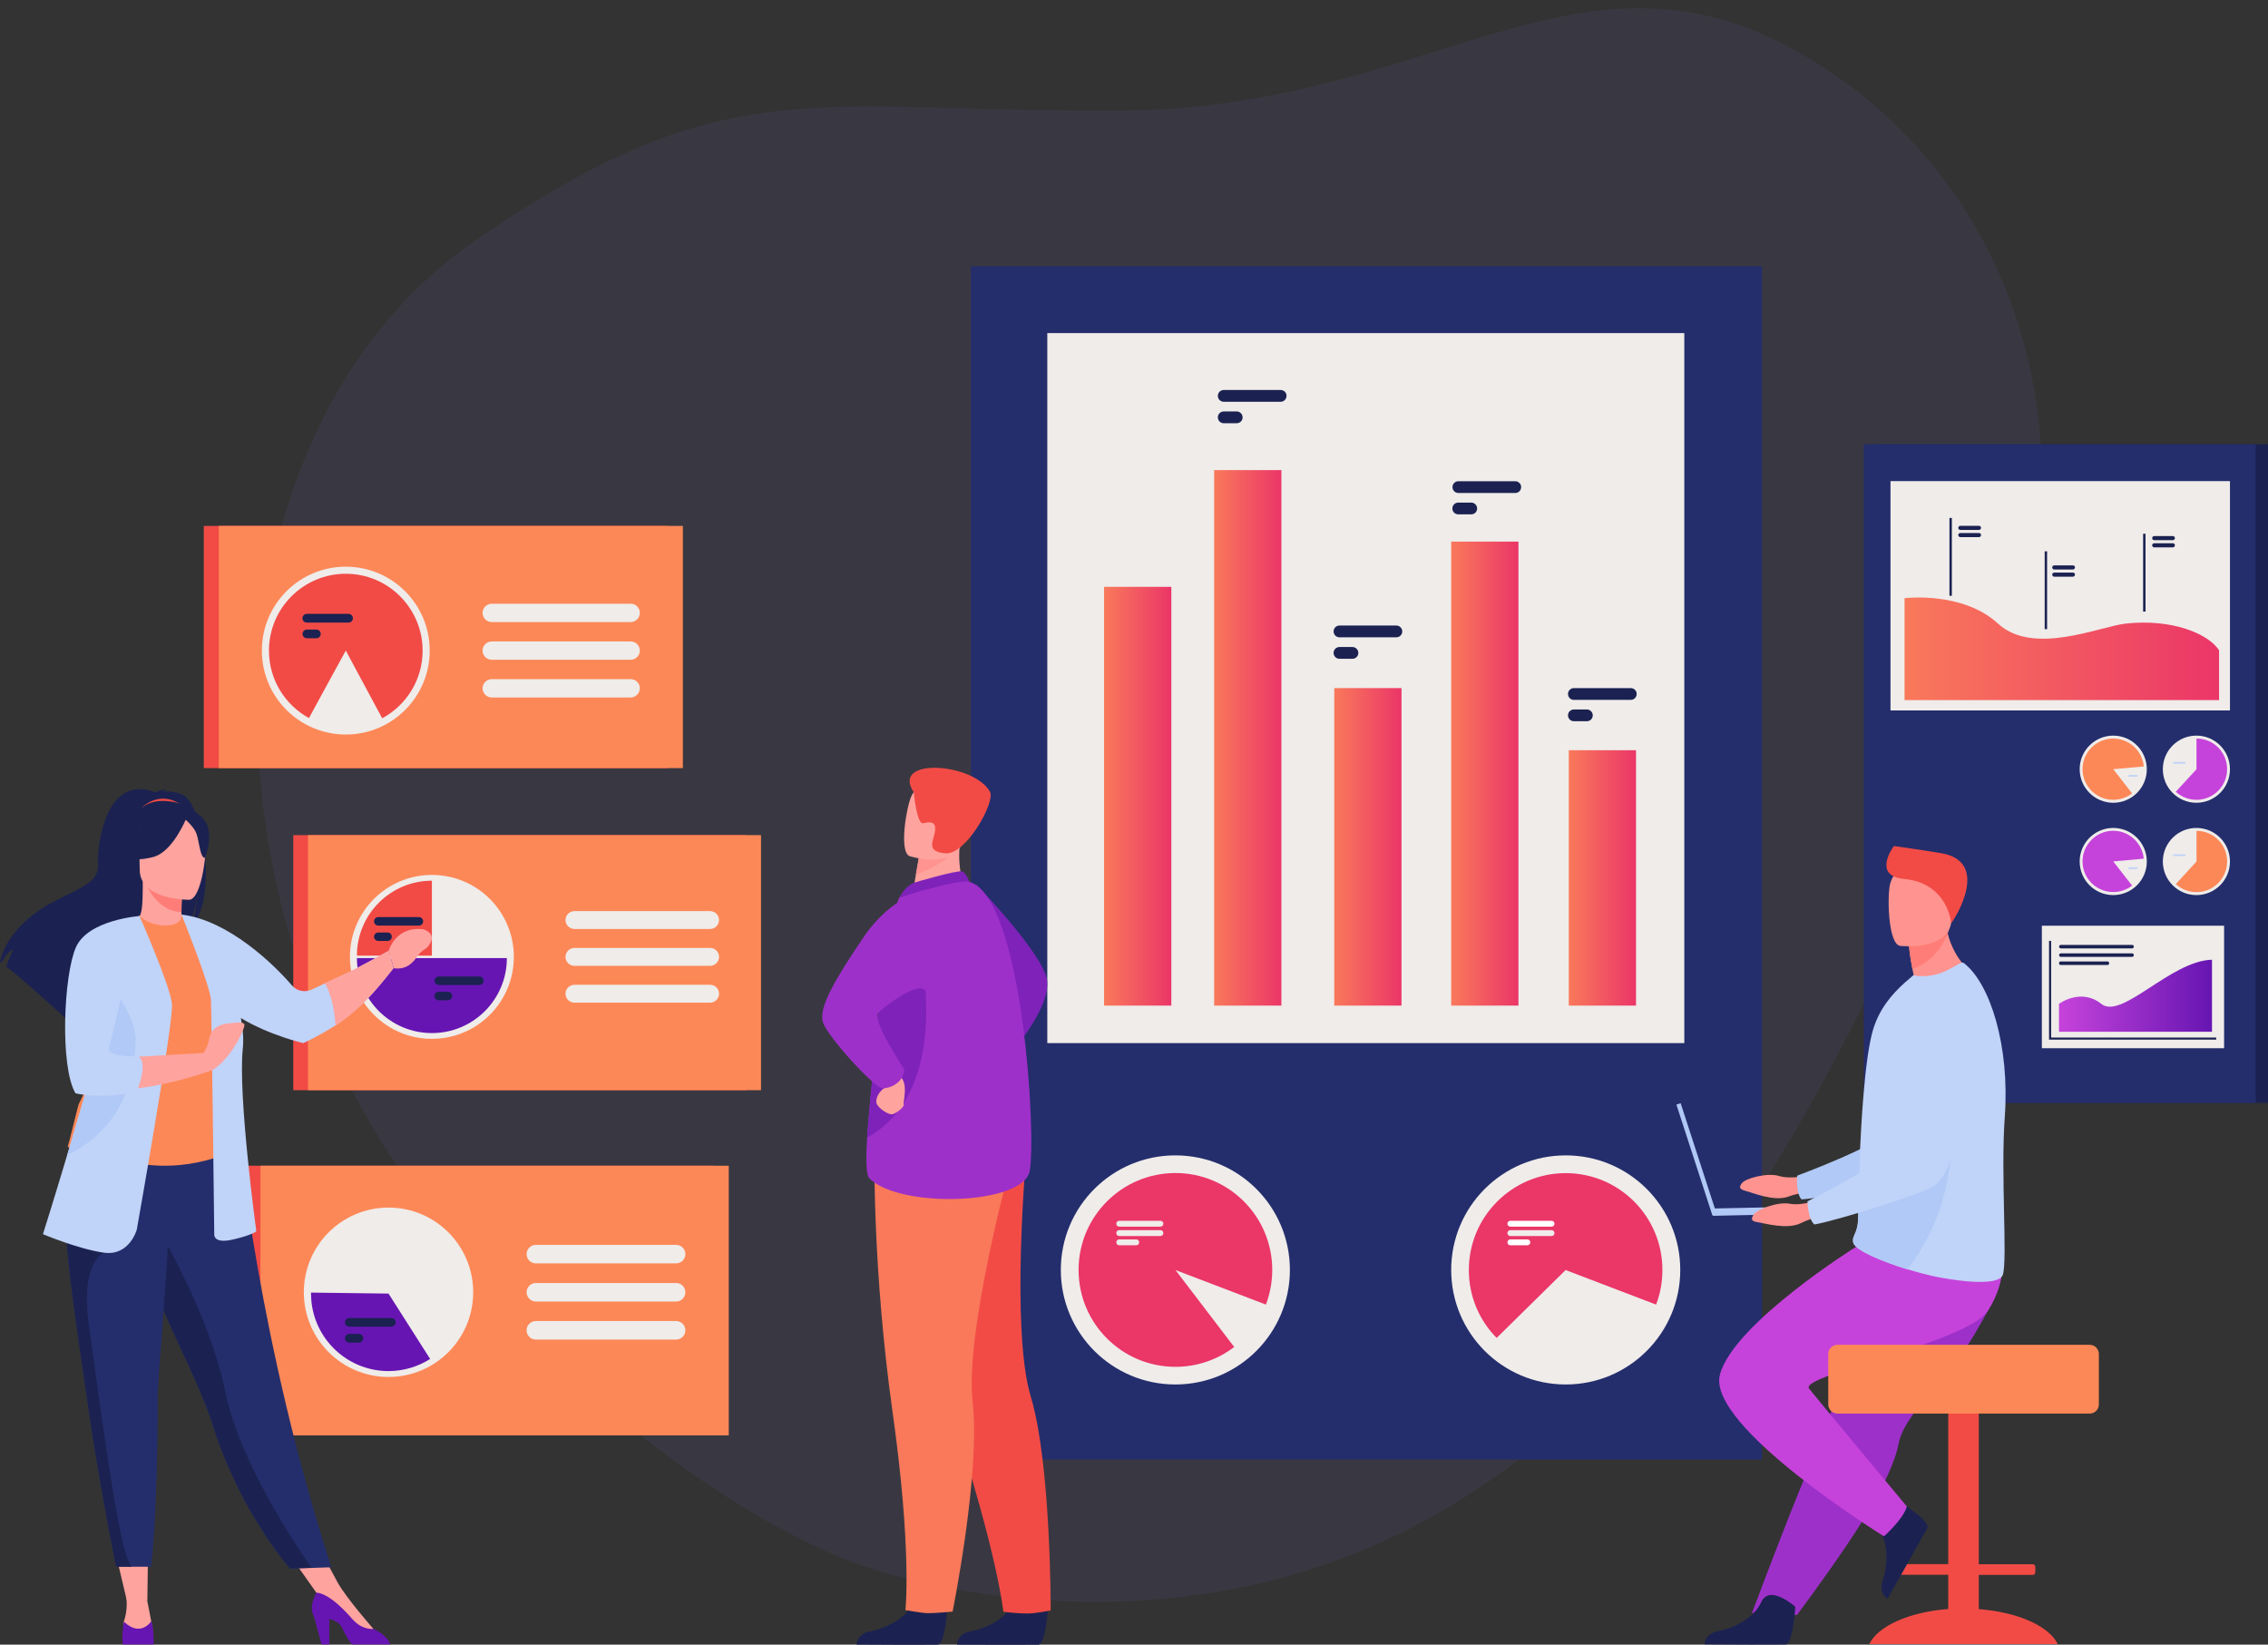 <?xml version="1.0" encoding="utf-8"?>
<!-- Generator: Adobe Illustrator 21.1.0, SVG Export Plug-In . SVG Version: 6.00 Build 0)  -->
<svg version="1.1" id="_x2014_ÎÓÈ_x5F_2" xmlns="http://www.w3.org/2000/svg" xmlns:xlink="http://www.w3.org/1999/xlink"
	 x="0px" y="0px" viewBox="0 0 2081.1 1508.9" enable-background="new 0 0 2081.1 1508.9" xml:space="preserve">
<rect x="0" y="0" width="2081.1" height="1508.9" fill="#333333" stroke="none"/>
<g>
	<path opacity="8.000000e-02" fill="#8778F3" enable-background="new    " d="M785.9,1434.5c0,0,272.9,104.7,535.7-47.4
		c262.7-152.1,390.6-462.3,500.7-710.7C1932.5,428,1860.9,171.6,1655.6,51c-205.4-120.5-339.9,48-624.6,50.4
		c-284.6,2.4-362.1-41.1-595,119.4C203,381.3,168.2,771.1,360.5,1064S785.9,1434.5,785.9,1434.5z"/>
	<g>
		<g>
			<g>
				<g>
					<g>
						<rect x="1721.5" y="407.6" fill="#1B2251" width="359.6" height="604.2"/>
						<rect x="1710.2" y="407.6" fill="#242E6C" width="359.6" height="604.2"/>
						<rect x="1734.7" y="441.4" fill="#EFECEA" width="311.5" height="210.4"/>
						<rect x="1873.6" y="849.3" fill="#EFECEA" width="167.2" height="112.4"/>
						
							<linearGradient id="SVGID_1_" gradientUnits="userSpaceOnUse" x1="1747.6" y1="912.76" x2="2036.2" y2="912.76" gradientTransform="matrix(1 0 0 -1 0 1508)">
							<stop  offset="0" style="stop-color:#F9795A"/>
							<stop  offset="1" style="stop-color:#EB3668"/>
						</linearGradient>
						<path fill="url(#SVGID_1_)" d="M1747.6,548.8c0,0,53.2-6.6,85.7,23.3c32.5,29.9,93,2.7,117.4,0c42.4-4.6,75.6,9.3,85.5,24.5
							v45.7h-288.6V548.8z"/>
						<rect x="1788.8" y="475.2" fill="#1B2251" width="2.2" height="71.4"/>
						<rect x="1876.2" y="505.8" fill="#1B2251" width="2.2" height="71.4"/>
						<rect x="1966.5" y="489.7" fill="#1B2251" width="2.2" height="71.4"/>
						<path fill="#1B2251" d="M1815.9,486.2h-17.1c-1,0-1.9-0.8-1.9-1.9l0,0c0-1,0.8-1.9,1.9-1.9h17.1c1,0,1.9,0.8,1.9,1.9l0,0
							C1817.7,485.3,1816.9,486.2,1815.9,486.2z"/>
						<path fill="#1B2251" d="M1815.9,492.8h-17.1c-1,0-1.9-0.8-1.9-1.9l0,0c0-1,0.8-1.9,1.9-1.9h17.1c1,0,1.9,0.8,1.9,1.9l0,0
							C1817.7,492,1816.9,492.8,1815.9,492.8z"/>
						<path fill="#1B2251" d="M1902,522.5h-17c-1,0-1.9-0.8-1.9-1.9l0,0c0-1,0.8-1.9,1.9-1.9h17.1c1,0,1.9,0.8,1.9,1.9l0,0
							C1903.9,521.7,1903.1,522.5,1902,522.5z"/>
						<path fill="#1B2251" d="M1902,529.1h-17c-1,0-1.9-0.8-1.9-1.9l0,0c0-1,0.8-1.9,1.9-1.9h17.1c1,0,1.9,0.8,1.9,1.9l0,0
							C1903.9,528.3,1903.1,529.1,1902,529.1z"/>
						<path fill="#1B2251" d="M1993.8,495.6h-17.1c-1,0-1.9-0.8-1.9-1.9l0,0c0-1,0.8-1.9,1.9-1.9h17.1c1,0,1.9,0.8,1.9,1.9l0,0
							C1995.6,494.8,1994.8,495.6,1993.8,495.6z"/>
						<path fill="#1B2251" d="M1993.8,502.2h-17.1c-1,0-1.9-0.8-1.9-1.9l0,0c0-1,0.8-1.9,1.9-1.9h17.1c1,0,1.9,0.8,1.9,1.9l0,0
							C1995.6,501.3,1994.8,502.2,1993.8,502.2z"/>
						<g>
							<circle fill="#EFECEA" cx="2015.4" cy="705.7" r="30.8"/>
							<path fill="#C643DB" d="M2043.6,705.7c0,15.5-12.6,28.1-28.1,28.1c-7.3,0-14-2.8-19-7.4l19-20.7v-28.1
								C2031,677.5,2043.6,690.1,2043.6,705.7z"/>
							<path fill="#C0D3F8" d="M2004.7,700.7h-10.1c-0.5,0-0.8-0.4-0.8-0.8l0,0c0-0.5,0.4-0.8,0.8-0.8h10.1c0.5,0,0.8,0.4,0.8,0.8
								l0,0C2005.6,700.3,2005.2,700.7,2004.7,700.7z"/>
						</g>
						<g>
							<circle fill="#EFECEA" cx="1939.1" cy="705.7" r="30.8"/>
							<path fill="#FD8857" d="M1939.1,705.7l17.3,22.2c-4.8,3.7-10.8,5.9-17.3,5.9c-15.5,0-28.2-12.6-28.2-28.1
								s12.6-28.1,28.2-28.1c14.7,0,26.7,11.2,28,25.6L1939.1,705.7z"/>
							<path fill="#C0D3F8" d="M1960.7,712.6h-7c-0.5,0-0.8-0.4-0.8-0.8l0,0c0-0.5,0.4-0.8,0.8-0.8h7c0.5,0,0.8,0.4,0.8,0.8l0,0
								C1961.6,712.2,1961.2,712.6,1960.7,712.6z"/>
						</g>
						<g>
							<circle fill="#EFECEA" cx="2015.4" cy="790.4" r="30.8"/>
							<path fill="#FD8857" d="M2043.6,790.4c0,15.5-12.6,28.1-28.1,28.1c-7.3,0-14-2.8-19-7.4l19-20.7v-28.1
								C2031,762.2,2043.6,774.8,2043.6,790.4z"/>
							<path fill="#C0D3F8" d="M2004.7,785.4h-10.1c-0.5,0-0.8-0.4-0.8-0.8l0,0c0-0.5,0.4-0.8,0.8-0.8h10.1c0.5,0,0.8,0.4,0.8,0.8
								l0,0C2005.6,785,2005.2,785.4,2004.7,785.4z"/>
						</g>
						<g>
							<circle fill="#EFECEA" cx="1939.1" cy="790.4" r="30.8"/>
							<path fill="#C643DB" d="M1967.1,787.8c-1.3-14.3-13.4-25.6-28-25.6c-15.5,0-28.2,12.6-28.2,28.1s12.6,28.1,28.2,28.1
								c6.5,0,12.5-2.2,17.3-5.9l-17.3-22.2L1967.1,787.8z"/>
							<path fill="#C0D3F8" d="M1960.7,797.3h-7c-0.5,0-0.8-0.4-0.8-0.8l0,0c0-0.5,0.4-0.8,0.8-0.8h7c0.5,0,0.8,0.4,0.8,0.8l0,0
								C1961.6,796.9,1961.2,797.3,1960.7,797.3z"/>
						</g>
						<g>
							<polygon fill="#1B2251" points="2033.6,953.8 1880.2,953.8 1880.2,863.2 1882.1,863.2 1882.1,951.9 2033.6,951.9 							"/>
						</g>
						<g>
							
								<linearGradient id="SVGID_2_" gradientUnits="userSpaceOnUse" x1="1889.3" y1="594.45" x2="2029.7" y2="594.45" gradientTransform="matrix(1 0 0 -1 0 1508)">
								<stop  offset="0" style="stop-color:#C643DB"/>
								<stop  offset="1" style="stop-color:#6615B2"/>
							</linearGradient>
							<path fill="url(#SVGID_2_)" d="M1928.1,921c-18.8-15-38.8,0-38.8,0v25.6h140.4v-66.1C1991.6,881.5,1946.9,936,1928.1,921z"/>
							<path fill="#1B2251" d="M1891,870.1h65.4c0.9,0,1.6-0.7,1.6-1.6c0-0.9-0.7-1.6-1.6-1.6H1891c-0.9,0-1.6,0.7-1.6,1.6
								C1889.4,869.3,1890.1,870.1,1891,870.1z"/>
							<path fill="#1B2251" d="M1891,877.9h65.4c0.9,0,1.6-0.7,1.6-1.6c0-0.9-0.7-1.6-1.6-1.6H1891c-0.9,0-1.6,0.7-1.6,1.6
								S1890.1,877.9,1891,877.9z"/>
							<path fill="#1B2251" d="M1890.7,885.3h43.3c0.7,0,1.3-0.6,1.3-1.3v-0.6c0-0.7-0.6-1.3-1.3-1.3h-43.3c-0.7,0-1.3,0.6-1.3,1.3
								v0.6C1889.4,884.8,1890,885.3,1890.7,885.3z"/>
						</g>
					</g>
					<g>
						<rect x="890.9" y="244.3" fill="#242E6C" width="725.9" height="1094.8"/>
						<rect x="961" y="305.6" fill="#EFECEA" width="584.5" height="651.4"/>
						<circle fill="#EFECEA" cx="1078.5" cy="1165.1" r="105.1"/>
						<path fill="#EB3668" d="M1167.4,1165.1c0-49.1-39.8-88.9-88.8-88.9c-49.1,0-88.9,39.8-88.9,88.9s39.8,88.9,88.9,88.9
							c20.3,0,38.9-6.8,53.9-18.2l-53.9-70.6l83,31.7C1165.3,1187,1167.4,1176.3,1167.4,1165.1z"/>
						<circle fill="#EFECEA" cx="1436.7" cy="1165.1" r="105.1"/>
						<path fill="#EB3668" d="M1436.7,1076.3c-49.1,0-88.9,39.8-88.9,88.9c0,24.3,9.7,46.3,25.5,62.3l63.3-62.3l83,31.7
							c3.8-9.8,5.8-20.5,5.8-31.7C1525.5,1116.1,1485.7,1076.3,1436.7,1076.3z"/>
						<g>
							<path fill="#FFFFFF" d="M1423.7,1120h-37.8c-1.5,0-2.7,1.2-2.7,2.7l0,0c0,1.5,1.2,2.7,2.7,2.7h37.8c1.5,0,2.7-1.2,2.7-2.7
								l0,0C1426.4,1121.2,1425.2,1120,1423.7,1120z"/>
							<path fill="#EFECEA" d="M1423.7,1128.6h-37.8c-1.5,0-2.7,1.2-2.7,2.7s1.2,2.7,2.7,2.7h37.8c1.5,0,2.7-1.2,2.7-2.7
								C1426.4,1129.8,1425.2,1128.6,1423.7,1128.6z"/>
							<path fill="#FFFFFF" d="M1401.5,1137.1h-15.6c-1.5,0-2.7,1.2-2.7,2.7s1.2,2.7,2.7,2.7h15.6c1.5,0,2.7-1.2,2.7-2.7
								S1403,1137.1,1401.5,1137.1z"/>
						</g>
						<g>
							<path fill="#EFECEA" d="M1064.8,1120H1027c-1.5,0-2.7,1.2-2.7,2.7l0,0c0,1.5,1.2,2.7,2.7,2.7h37.8c1.5,0,2.7-1.2,2.7-2.7l0,0
								C1067.5,1121.2,1066.3,1120,1064.8,1120z"/>
							<path fill="#EFECEA" d="M1064.8,1128.6H1027c-1.5,0-2.7,1.2-2.7,2.7s1.2,2.7,2.7,2.7h37.8c1.5,0,2.7-1.2,2.7-2.7
								C1067.5,1129.8,1066.3,1128.6,1064.8,1128.6z"/>
							<path fill="#EFECEA" d="M1042.6,1137.1H1027c-1.5,0-2.7,1.2-2.7,2.7s1.2,2.7,2.7,2.7h15.6c1.5,0,2.7-1.2,2.7-2.7
								S1044.1,1137.1,1042.6,1137.1z"/>
						</g>
						<g>
							
								<linearGradient id="SVGID_3_" gradientUnits="userSpaceOnUse" x1="1013.1" y1="777.5" x2="1074.8" y2="777.5" gradientTransform="matrix(1 0 0 -1 0 1508)">
								<stop  offset="0" style="stop-color:#F9795A"/>
								<stop  offset="1" style="stop-color:#EB3668"/>
							</linearGradient>
							<rect x="1013.1" y="538.4" fill="url(#SVGID_3_)" width="61.7" height="384.2"/>
							
								<linearGradient id="SVGID_4_" gradientUnits="userSpaceOnUse" x1="1114.1" y1="831.05" x2="1175.8" y2="831.05" gradientTransform="matrix(1 0 0 -1 0 1508)">
								<stop  offset="0" style="stop-color:#F9795A"/>
								<stop  offset="1" style="stop-color:#EB3668"/>
							</linearGradient>
							<rect x="1114.1" y="431.3" fill="url(#SVGID_4_)" width="61.7" height="491.3"/>
							
								<linearGradient id="SVGID_5_" gradientUnits="userSpaceOnUse" x1="1224.3" y1="731.05" x2="1286" y2="731.05" gradientTransform="matrix(1 0 0 -1 0 1508)">
								<stop  offset="0" style="stop-color:#F9795A"/>
								<stop  offset="1" style="stop-color:#EB3668"/>
							</linearGradient>
							<rect x="1224.3" y="631.3" fill="url(#SVGID_5_)" width="61.7" height="291.3"/>
							
								<linearGradient id="SVGID_6_" gradientUnits="userSpaceOnUse" x1="1331.6" y1="798.25" x2="1393.3" y2="798.25" gradientTransform="matrix(1 0 0 -1 0 1508)">
								<stop  offset="0" style="stop-color:#F9795A"/>
								<stop  offset="1" style="stop-color:#EB3668"/>
							</linearGradient>
							<rect x="1331.6" y="496.9" fill="url(#SVGID_6_)" width="61.7" height="425.7"/>
							
								<linearGradient id="SVGID_7_" gradientUnits="userSpaceOnUse" x1="1439.5" y1="702.55" x2="1501.2" y2="702.55" gradientTransform="matrix(1 0 0 -1 0 1508)">
								<stop  offset="0" style="stop-color:#F9795A"/>
								<stop  offset="1" style="stop-color:#EB3668"/>
							</linearGradient>
							<rect x="1439.5" y="688.3" fill="url(#SVGID_7_)" width="61.7" height="234.3"/>
						</g>
						<g>
							<path fill="#1B2251" d="M1390.4,441.5h-52.2c-3,0-5.4,2.4-5.4,5.4s2.4,5.4,5.4,5.4h52.2c3,0,5.4-2.4,5.4-5.4
								S1393.3,441.5,1390.4,441.5z"/>
							<path fill="#1B2251" d="M1350,461.1h-11.9c-3,0-5.4,2.4-5.4,5.4s2.4,5.4,5.4,5.4h11.9c3,0,5.4-2.4,5.4-5.4
								C1355.4,463.6,1353,461.1,1350,461.1z"/>
							<path fill="#1B2251" d="M1175.1,357.8h-52.2c-3,0-5.4,2.4-5.4,5.4s2.4,5.4,5.4,5.4h52.2c3,0,5.4-2.4,5.4-5.4
								C1180.6,360.2,1178.1,357.8,1175.1,357.8z"/>
							<path fill="#1B2251" d="M1134.8,377.5h-11.9c-3,0-5.4,2.4-5.4,5.4l0,0c0,3,2.4,5.4,5.4,5.4h11.9c3,0,5.4-2.4,5.4-5.4l0,0
								C1140.2,379.9,1137.8,377.5,1134.8,377.5z"/>
							<path fill="#1B2251" d="M1281.3,573.9h-52.2c-3,0-5.4,2.4-5.4,5.4s2.4,5.4,5.4,5.4h52.2c3,0,5.4-2.4,5.4-5.4
								C1286.7,576.4,1284.3,573.9,1281.3,573.9z"/>
							<path fill="#1B2251" d="M1241,593.6h-11.9c-3,0-5.4,2.4-5.4,5.4l0,0c0,3,2.4,5.4,5.4,5.4h11.9c3,0,5.4-2.4,5.4-5.4l0,0
								C1246.4,596,1243.9,593.6,1241,593.6z"/>
							<path fill="#1B2251" d="M1496.4,631.3h-52.2c-3,0-5.4,2.4-5.4,5.4s2.4,5.4,5.4,5.4h52.2c3,0,5.4-2.4,5.4-5.4
								S1499.4,631.3,1496.4,631.3z"/>
							<path fill="#1B2251" d="M1456.1,650.9h-11.9c-3,0-5.4,2.4-5.4,5.4s2.4,5.4,5.4,5.4h11.9c3,0,5.4-2.4,5.4-5.4
								C1461.5,653.4,1459.1,650.9,1456.1,650.9z"/>
						</g>
					</g>
					<g>
						<rect x="269.1" y="766.2" fill="#F24B46" width="415.7" height="234"/>
						<rect x="282.6" y="766.2" fill="#FD8857" width="415.7" height="234"/>
						<circle fill="#EFECEA" cx="396.3" cy="877.9" r="75.2"/>
						<g>
							<path fill="#EFECEA" d="M651.6,835.9H527.1c-4.5,0-8.2,3.7-8.2,8.2l0,0c0,4.5,3.7,8.2,8.2,8.2h124.5c4.5,0,8.2-3.7,8.2-8.2
								l0,0C659.8,839.6,656.1,835.9,651.6,835.9z"/>
							<path fill="#EFECEA" d="M651.6,869.7H527.1c-4.5,0-8.2,3.7-8.2,8.2l0,0c0,4.5,3.7,8.2,8.2,8.2h124.5c4.5,0,8.2-3.7,8.2-8.2
								l0,0C659.8,873.4,656.1,869.7,651.6,869.7z"/>
							<path fill="#EFECEA" d="M651.6,903.5H527.1c-4.5,0-8.2,3.7-8.2,8.2s3.7,8.2,8.2,8.2h124.5c4.5,0,8.2-3.7,8.2-8.2
								S656.1,903.5,651.6,903.5z"/>
						</g>
						<path fill="#F24B46" d="M327.5,876.8h68.8V808C358.3,808,327.5,838.8,327.5,876.8z"/>
						<path fill="#6615B2" d="M465.1,879h-68.8l0,0h-68.8c0,38,30.8,68.8,68.8,68.8l0,0l0,0l0,0l0,0
							C434.3,947.8,465.1,917,465.1,879z"/>
						<g>
							<path fill="#1B2251" d="M384.4,841.4h-37.3c-2.1,0-3.9,1.7-3.9,3.9c0,2.1,1.7,3.9,3.9,3.9h37.3c2.1,0,3.9-1.7,3.9-3.9
								C388.3,843.2,386.6,841.4,384.4,841.4z"/>
							<path fill="#1B2251" d="M355.6,855.5h-8.5c-2.1,0-3.9,1.7-3.9,3.9c0,2.1,1.7,3.9,3.9,3.9h8.5c2.1,0,3.9-1.7,3.9-3.9
								S357.7,855.5,355.6,855.5z"/>
						</g>
						<g>
							<path fill="#1B2251" d="M439.9,895.9h-37.3c-2.1,0-3.9,1.7-3.9,3.9c0,2.1,1.7,3.9,3.9,3.9h37.3c2.1,0,3.9-1.7,3.9-3.9
								C443.7,897.6,442,895.9,439.9,895.9z"/>
							<path fill="#1B2251" d="M411,909.9h-8.5c-2.1,0-3.9,1.7-3.9,3.9l0,0c0,2.1,1.7,3.9,3.9,3.9h8.5c2.1,0,3.9-1.7,3.9-3.9l0,0
								C414.9,911.7,413.2,909.9,411,909.9z"/>
						</g>
					</g>
					<g>
						<path fill="#F24B46" d="M225,1069.5v247.4h429.7v-247.4H225z"/>
						<path fill="#FD8857" d="M239,1069.5v247.4h429.7v-247.4H239z"/>
						<circle fill="#EFECEA" cx="356.5" cy="1185.6" r="77.7"/>
						<g>
							<path fill="#EFECEA" d="M491.7,1159.1h128.7c4.7,0,8.5-3.8,8.5-8.5s-3.8-8.5-8.5-8.5H491.7c-4.7,0-8.5,3.8-8.5,8.5
								C483.2,1155.3,487,1159.1,491.7,1159.1z"/>
							<path fill="#EFECEA" d="M620.4,1177.1H491.7c-4.7,0-8.5,3.8-8.5,8.5s3.8,8.5,8.5,8.5h128.7c4.7,0,8.5-3.8,8.5-8.5
								S625.1,1177.1,620.4,1177.1z"/>
							<path fill="#EFECEA" d="M620.4,1212H491.7c-4.7,0-8.5,3.8-8.5,8.5l0,0c0,4.7,3.8,8.5,8.5,8.5h128.7c4.7,0,8.5-3.8,8.5-8.5
								l0,0C628.9,1215.8,625.1,1212,620.4,1212z"/>
						</g>
						<path fill="#6615B2" d="M356.5,1186.8l-71.1-0.9c0,0.3,0,0.6,0,0.9c0,39.3,31.9,71.1,71.1,71.1c14,0,27.1-4.1,38.2-11.1
							L356.5,1186.8z"/>
						<g>
							<path fill="#1B2251" d="M359.1,1209.2h-38.6c-2.2,0-4,1.8-4,4l0,0c0,2.2,1.8,4,4,4h38.6c2.2,0,4-1.8,4-4l0,0
								C363.1,1211,361.3,1209.2,359.1,1209.2z"/>
							<path fill="#1B2251" d="M329.3,1223.8h-8.8c-2.2,0-4,1.8-4,4s1.8,4,4,4h8.8c2.2,0,4-1.8,4-4
								C333.3,1225.6,331.5,1223.8,329.3,1223.8z"/>
						</g>
					</g>
					<g>
						<rect x="187" y="482.5" fill="#F24B46" width="425.8" height="222.2"/>
						<rect x="200.8" y="482.5" fill="#FD8857" width="425.8" height="222.2"/>
						<circle fill="#EFECEA" cx="317.3" cy="596.9" r="77"/>
						<path fill="#F24B46" d="M317.3,526.4c-38.9,0-70.5,31.6-70.5,70.5c0,26.7,14.8,49.9,36.7,61.9c11.3-20.9,33.8-61.9,33.8-61.9
							l33.4,62.1c22.1-11.9,37.1-35.2,37.1-62.1C387.7,557.9,356.2,526.4,317.3,526.4z"/>
						<g>
							<path fill="#EFECEA" d="M578.7,553.9H451.2c-4.6,0-8.4,3.8-8.4,8.4l0,0c0,4.6,3.8,8.4,8.4,8.4h127.5c4.6,0,8.4-3.8,8.4-8.4
								l0,0C587.1,557.6,583.4,553.9,578.7,553.9z"/>
							<path fill="#EFECEA" d="M578.7,588.5H451.2c-4.6,0-8.4,3.8-8.4,8.4c0,4.6,3.8,8.4,8.4,8.4h127.5c4.6,0,8.4-3.8,8.4-8.4
								C587.1,592.2,583.4,588.5,578.7,588.5z"/>
							<path fill="#EFECEA" d="M578.7,623.1H451.2c-4.6,0-8.4,3.8-8.4,8.4c0,4.6,3.8,8.4,8.4,8.4h127.5c4.6,0,8.4-3.8,8.4-8.4
								C587.1,626.8,583.4,623.1,578.7,623.1z"/>
						</g>
						<g>
							<path fill="#1B2251" d="M319.8,563.2h-38.3c-2.2,0-4,1.8-4,4s1.8,4,4,4h38.3c2.2,0,4-1.8,4-4S322,563.2,319.8,563.2z"/>
							<path fill="#1B2251" d="M290.3,577.6h-8.7c-2.2,0-4,1.8-4,4l0,0c0,2.2,1.8,4,4,4h8.7c2.2,0,4-1.8,4-4l0,0
								C294.3,579.4,292.5,577.6,290.3,577.6z"/>
						</g>
					</g>
				</g>
				<g>
					<path fill="#7F22BA" d="M895.9,811.6c0,0,61.9,63.9,64.9,88s-29.4,61.8-29.4,61.8L895.9,811.6z"/>
					<path fill="#1B2251" d="M869.4,1474.4c0,0-2.1,34-8.7,34.5c-0.9,0.1-33.3,0.1-33.3,0.1l-41.4-0.2c0,0,0.3-10,12.4-12.1
						c12.1-2.1,32.4-10.6,39.7-26.6C845.8,1453.1,869.4,1474.4,869.4,1474.4z"/>
					<path fill="#1B2251" d="M961.7,1474.4c0,0-2.1,34-8.7,34.5c-0.9,0.1-33.3,0.1-33.3,0.1l-41.6-0.1c0,0,0.4-10.1,12.5-12.2
						s32.4-10.6,39.7-26.6C938,1453.1,961.7,1474.4,961.7,1474.4z"/>
					<path fill="#F24B46" d="M823.5,1110.1c0,0,10.8,69.3,51.3,192.3c40.4,123,45.9,176.3,45.9,176.3s10.9,1.6,22.5,1.6
						c7.3,0,20.9-2.8,20.9-2.8s0.4-134.4-18.3-196.3c-18.6-61.9-4-223-4-223L823.5,1110.1z"/>
					<path fill="#F9795A" d="M802.4,1062c0,0-1.5,104.4,16.5,232.6c18.1,128.2,11.9,182.6,11.9,182.6s14.9,2.7,20.1,2.8
						c5.6,0.2,23.2-1.4,23.2-1.4s25.9-128.3,18.4-192.4c-7.4-64.2,35.4-220.2,35.4-220.2L802.4,1062z"/>
					<path fill="#FFA39F" d="M886.2,817.6l-20.4,15.1l-29.5-6.2c0.4-2.7,2.4-13.8,4.1-23.9c0.1-0.6,0.2-1.2,0.3-1.8
						c1.5-8.6,2.8-16,2.8-16l27.6-13.7l10.3-5.1c0,0.2-0.8,9.5-0.9,10.9C878.5,801.1,886.2,817.6,886.2,817.6z"/>
					<path fill="#7F22BA" d="M838.3,810c0.6-0.3,40.1-11.9,44.4-10.5c4.3,1.4,6.8,9.7,6.8,9.7L825,823.8
						C825,823.8,830.1,813.5,838.3,810z"/>
					<path fill="#9E30CA" d="M944.7,1074.9c-6.7,30.5-118.1,34.1-146.8,6.4c-3.3-3.2-3.4-17.9-2.2-37.7
						c2.4-38.7,10.1-96.9,10.4-126.7c0.1-14.4,2.1-29.1,4.8-42.4c5.6-28.4,14.1-50.8,14.1-50.8s54.4-17.6,64.6-14.6
						C938.6,823.6,951.3,1044.4,944.7,1074.9z"/>
					<path fill="#7F22BA" d="M795.7,1043.7c2.4-38.7,10.1-96.9,10.4-126.7c0.1-14.4,2.1-29.1,4.8-42.4l32.7-5.8
						C843.6,868.8,875.6,999.5,795.7,1043.7z"/>
					<path fill="#FFA39F" d="M813.4,989.7c0,0,2.2,5.3-2.5,8.9c-4.7,3.6-7.7,9.4-6.6,13.6c1.1,4.2,11.3,11.2,14.9,10
						c3.6-1.1,10.8-6.7,10-8.9s4.9-19.6-3.8-26.3C816.7,980.3,813.4,989.7,813.4,989.7z"/>
					<path fill="#9E30CA" d="M850,816c0,0-31.9,6-57.3,43.4c-25.4,37.5-42.2,65.3-37.5,78.8s47.4,60.3,54.7,60.3
						c7.4,0,19.2-5.4,19.9-17.4c0,0-30.1-45.1-24.1-51.8c2.5-2.9,39-32.5,44.2-19.1C858.6,932.4,850,816,850,816z"/>
					<path fill="#FF938F" d="M878.4,777.3c-6,11.6-28.6,21.6-38,25.3c0.1-0.6,0.2-1.2,0.3-1.8c1.5-8.6,2.8-16,2.8-16l27.6-13.7
						C877.2,771,880.9,772.6,878.4,777.3z"/>
					<path fill="#FFA39F" d="M834.7,785.5c0,0,40.8,12.7,48.3-12.8s17.9-41.1-7.9-50.3c-25.7-9.2-33.7-1-38.3,6.9
						C832.3,737.3,824.3,781.5,834.7,785.5z"/>
					<path fill="#F24B46" d="M838.5,726.9c0,0,2.6,29.7,8.7,28.4c6.1-1.3,11.7-2.2,10.8,6.7c-0.9,9-9.4,19.3,9.5,20.9
						c18.9,1.6,46.1-47.2,40.9-56.5C893.5,699.7,816.8,694.4,838.5,726.9z"/>
				</g>
				<g>
					<polygon fill="#FFA39F" points="104.2,1417 116.6,1469.3 135.2,1469.2 135.9,1417 					"/>
					<polygon fill="#FFA39F" points="260.6,1419.2 296,1469.3 309.7,1451.6 288.5,1412.3 					"/>
					<path fill="#1B2251" d="M168.8,729.8c-6.4-3.6-14.1-4-19.5-3.7c1.4-1.4,4.1-2,4.1-2c-3.3-0.5-10.8,2.8-10.8,2.8
						c-46.4-17.9-53.7,50.5-52.7,66.3c1,15.9-15.6,21.1-39.8,33.6C4,850.7,0,882.7,0,882.7c0.4,0.2,0.7,0.5,1.1,0.7
						c2.3-3.9,7-11.1,11-12.2c-0.2,0.4-4.7,10-6.4,15.6c13.6,10.3,39,33.3,56.7,49.5c-0.1-3.2,0-7.7,1.2-10.1l2.2,13.2
						c9.5,8.7,16,14.9,16,14.9c-1.2-12.8,58-80.5,88.9-100.8c7.5-11.1,10.2-30.6,10.4-32.2c-1.3,15.5-4,24.2-6.3,29.1
						C201,826.2,185.8,739.5,168.8,729.8z"/>
					<path fill="#FFA39F" d="M169,854.4c0.2,0.1-14.9,7.9-26.2,4.8c-10.7-2.9-17.6-16.7-17.5-16.8c4.5-0.9,5.8-7.1,5.7-33.8l2,0.4
						l34.3,6.8c0,0-0.8,10.8-0.8,21C166.5,845.4,167,853.5,169,854.4z"/>
					<path fill="#F24B46" d="M130.2,741c0,0,16.9-18,38.2-0.9C168.4,740.1,156,737.9,130.2,741z"/>
					<path fill="#FF7D78" d="M167.3,815.8c0,0-0.8,10.8-0.8,21c-19.2-0.5-29.4-18.1-33.5-27.8L167.3,815.8z"/>
					<path fill="#1B2251" d="M129.5,805.3c0,0-10.1-15.9-12.5-29.5c-1.7-9.7,3.2-45.7,39.4-40.5c0,0,10.5,1,20.4,7.7
						c7.9,5.3,19.2,16.8,6.5,48.2l-3.3,10.6L129.5,805.3z"/>
					<path fill="#242E6C" d="M304.1,1437.9l-18.2,0.6l-19.7,0.6c0,0-45.5-50.6-71-131.8c-0.6-1.9-1.2-3.8-1.9-5.7
						c-14-40.7-42.9-91.8-58.2-138.1c-2.4-7.4-4.6-14.3-6.6-20.9c-0.6-2.1-1.2-4.2-1.8-6.2c-11.2-39.1-14.5-64.7-17.5-92.1
						l110.2,0.9C219.5,1045.1,237.2,1232.2,304.1,1437.9z"/>
					<path fill="#FD8857" d="M204,981.8c-0.3,52.4,7.7,74.9,7.7,74.9s-47.2,24-103.2,6.3c-0.7-0.2-46.4-10.7-46.4-10.7
						c0.9-2.1,9.3-37.4,10.2-39.4c11.8-25.4,20.8-36.6,22.2-44.4c2.6-14.6,2.7-29.7,1.4-43.9c-3.4-37.7-13.6-69-13.6-69
						c15.3-3.5,30-9.4,45.9-15.4c3.7,4.6,14.4,9.2,24.1,8.9c11.2-0.2,14.7-5,14.2-10.3c11.9,6.6,21.4,12.9,21.4,12.9
						c10.1,17.6,30.6,34.6,32.1,61.6C220.4,920.1,204.1,980.3,204,981.8z"/>
					<path fill="#7831BB" d="M109.3,987.6c-4.8,6.8-14,48.2-37,53.4c11.8-29.5,20.8-42.5,22.2-51.5c2.6-16.9,2.7-34.5,1.4-51
						c7.7-13.5,13.4-22.7,13.4-22.7c0.6-2.2,12.2-38.1,15.9-6C129,941.9,114.7,980,109.3,987.6z"/>
					<path fill="#FFA39F" d="M173.7,825.5c0,0-45.4,0.7-45.5-27.6c0-28.3-5.9-47.3,23.1-48.9c29-1.7,34.7,9.1,37,18.6
						C190.6,777,185.6,824.6,173.7,825.5z"/>
					<path fill="#1B2251" d="M187,751.8c-7-8.5-12.3-6.7-15.3-4.1c-9.8-14.7-40.9,6.5-40.9,6.5c-3,20.3-17.7,31.9-17.7,31.9
						s8.3,5.1,27.4,0.2c15-3.9,25.9-25.3,29.9-34.2c2.7,2.4,8.4,8,10.1,13.4c2.3,7.2,3.3,22,7.6,21.5
						C188.1,787.1,197.5,764.6,187,751.8z"/>
					<path fill="#FFA39F" d="M116,1466.4c0,0,1.5,10.4-2.4,21.4c0,0-3,13.9,10.6,14.1c13.7,0.3,17-1,15.5-9.5s-4.5-23.2-4.5-23.2
						L116,1466.4z"/>
					<path fill="#6615B2" d="M141,1508.7L141,1508.7h-28.3l0,0c-1.5-7.3,1-20.9,1-20.9c15.5,14.8,25.1-0.4,25.1-0.4
						C141.3,1493.8,141,1508.7,141,1508.7z"/>
					<path fill="#FFA39F" d="M342.6,1494.4c0,0-25.2-28.6-32.9-42.8l-18.7,9.6l41.9,39.3l9.8-1.3L342.6,1494.4z"/>
					<path fill="#6615B2" d="M358.1,1508.7h-34.9c-3.1-2.8-6-8.4-9.6-15.7c-2.1-4.2-6.7-6.5-11.4-7.8v23.5H295l-6.7-24.9
						c-4.5-8.4-1.1-16,2-22.6c3.6,0,14.2,2.6,32.8,24c6.1,7,12.9,9.5,19.6,9.3c0.1,0.1,0.2,0.1,0.3,0.1
						C353.5,1499.4,357,1505.4,358.1,1508.7z"/>
					<path fill="#C0D3F8" d="M356.4,872.5c0,0-29.8,16.7-40.5,21.5c-3.8,1.7-10.7,4.9-17.7,8.2c-4.2,2-8.5,4-12.2,5.7
						c-6.3,2.9-13.7,1.3-18.2-3.9c-16.2-18.9-58-59.7-101.1-64.9l-0.1-0.1l0,0c0,0,0,0-0.1,0l0.2,0.5c2.4,6,26.1,65.2,26.8,77.6
						c0.8,13.1,3.1,214.9,3.1,214.9s-1.5,9.3,16.2,5.4c17.8-3.9,22.4-7.7,22.4-7.7s-17-124.5-12.4-167.8c0.9-8.5,0.1-18-1.8-27.9
						c26.3,15.9,57.3,23,57.3,23s11.6-5,29.5-16.2c7.5-4.7,16.3-12.1,24.9-20c10.4-9.5,28.3-32.6,28.3-32.6L356.4,872.5z"/>
					<path fill="#1B2251" d="M285.9,1438.4l-19.7,0.6c0,0-45.5-50.6-71-131.8c-0.6-1.9-1.2-3.8-1.9-5.7
						c-14-40.7-42.9-91.8-58.2-138.1c-2.4-7.4-4.6-14.3-6.6-20.9c-0.6-2.1-1.2-4.2-1.8-6.2L143,1124c0,0,48.7,78.9,63.8,153.1
						C219.9,1341.6,272.4,1419.1,285.9,1438.4z"/>
					<path fill="#242E6C" d="M144.7,1284c0.3,36.1-1.5,119.1-6.2,153.4H121c-9.6,0-14.5-0.1-14.5-0.1
						c-11.8-59.7-20.2-109.1-26.3-151.7c-5-34.9-9.5-64.9-12.9-90.7c-3.4-26-5.8-47.7-6.7-66.1c-0.1-2.9-0.2-5.7-0.3-8.4
						c-0.1-2.7-0.1-5.4,0-8l95.2-9.3C154.3,1166.3,144.6,1263,144.7,1284z"/>
					<path fill="#1B2251" d="M121,1437.4c-9.6,0-14.5-0.1-14.5-0.1c-11.8-59.7-20.2-109.1-26.3-151.7c-5-34.9-9.5-64.9-12.9-90.7
						c-3.4-26-5.8-47.7-6.7-66.1l34.9,20.5c0,0-22.3,7.9-13.8,67.4C90.3,1276.3,109.2,1429,121,1437.4z"/>
					<path fill="#C0D3F8" d="M125.5,1128.2c0,0-6.7,24.2-29.9,21.1s-56.2-17-56.2-17s9.9-31.3,22.2-72.5
						c14.9-49.8,33.4-114,42.1-154.5c2.4-11.4,4.1-20.8,4.7-27.6l19.6-37.4c0,0,28.3,64.4,29.8,80.7
						C159.5,937.2,125.5,1128.2,125.5,1128.2z"/>
					<path fill="#FFA39F" d="M208.4,939.1c-11.2,1.5-15.4,7.4-16.8,15.4c-0.7,4.3-3,8.6-4.9,11.6c-11.1,0.6-37.6,2-59.9,3.4
						l-1.8,29.2c18.3-2.3,40.7-6.9,66.6-15.8c2-0.3,4.5-1.6,7.6-4.1c16-13.1,25.1-35.1,25.1-38.2S219.5,937.7,208.4,939.1z"/>
					<path fill="#B1C9F6" d="M124.5,955c-1,26.3-7.2,77.3-62.4,104.6c-0.1,0.1-0.3,0.1-0.4,0.2c14.9-49.8,33.4-114,42.1-154.5
						C113.9,920.5,125.1,940.5,124.5,955z"/>
					<path fill="#C0D3F8" d="M128.2,840.4c0,0-47.2,3.3-58.5,28.6s-14.9,109.3-0.5,134c0,0,19.9,5.7,55-0.9c0.4-0.1,0.9-0.2,1.3-0.2
						c0,0,11.2-27.4,1.2-32.9c0,0-29.6,1.5-26.5-8.2C103.1,950.9,128.2,840.4,128.2,840.4z"/>
					<g>
						<path fill="#FFA39F" d="M388.4,852.6c-25.4-3.3-31.8,19.8-31.8,19.8l4.7,15.9c7.8,1.1,14.7-1,21-10s8-5.6,12.1-12.3
							C399.8,856.9,391.3,853.5,388.4,852.6z"/>
						<path fill="#FFA39F" d="M315.9,893.9c-3.8,1.7-10.7,4.9-17.7,8.2c3.8,6.7,8.4,18.8,9.7,38.8c7.5-4.7,17.3-12.5,25.6-20.7
							c13.4-13.1,27.6-31.9,27.6-31.9l-4.7-15.9C356.4,872.5,326.6,889.1,315.9,893.9z"/>
					</g>
				</g>
				<g>
					<g>
						<path fill="#FF938F" d="M1662.3,1077.8c0,0-18,4.6-29.5,1.2c-11.5-3.5-31.2,2.2-34.4,6.4c-3.2,4.2-2,5.8,3.7,7.3
							c5.7,1.4,25.8,10,39,5.1c13.2-5,30.4-5.1,30.4-5.1L1662.3,1077.8z"/>
						<path fill="#B1C9F6" d="M1818.3,921.1c0,0-20.3,144.1-53.8,157c-16.6,6.4-89.8,20.8-111.4,22.3c0,0-5.3-4.3-4-21.8
							c0,0,76.7-28.2,87.6-43.5c16.2-22.8-10.1-93.1,10.3-114.5C1767.2,899.1,1801.5,889.9,1818.3,921.1z"/>
					</g>
					<path fill="#F24B46" d="M1815.7,1476.3v-31.4h49.5c1.3,0,2.4-1.1,2.4-2.4v-5c0-1.3-1.1-2.4-2.4-2.4h-49.5v-178.8
						c0-5-4.1-9.1-9.1-9.1h-9.8c-5,0-9.1,4.1-9.1,9.1V1435h-49.5c-1.3,0-2.4,1.1-2.4,2.4v5c0,1.3,1.1,2.4,2.4,2.4h49.5v31.4
						c-35.8,2.7-64.5,15.6-72.5,32.2h173C1880.2,1491.9,1851.5,1479,1815.7,1476.3z"/>
					<path fill="#9E30CA" d="M1811.5,1224.7c-5.9,10-12.8,19.4-19.8,28.3c-21.8,27.5-45.5,50.2-49.6,71.6c-0.8,4.3-2.1,8.9-3.8,13.7
						c-1.7,4.9-3.9,10.1-6.3,15.4c-9.2,20.1-23.1,42.6-36.9,63.1c-23.9,35.4-46.3,64.9-46.3,64.9l-41.2-1.8
						c1.6-4.1,19.6-53,43.6-112.6c9.8-24.2,20.1-50,30.1-74.8c1.3-3.3,2.7-6.6,4-9.9c3.1-7.6,6.1-15.1,9-22.4
						c22.5-56,40.5-100.7,40.5-100.7s90.1-34.1,99.5-12C1842,1165.7,1835.7,1183.6,1811.5,1224.7z"/>
					<path fill="#1B2251" d="M1647.4,1474.2c0,0-2.1,34-8.7,34.5c-0.9,0.1-33.3,0.1-33.3,0.1l-41.4-0.2c0,0,0.3-10,12.4-12.1
						s32.4-10.6,39.7-26.6C1623.8,1452.9,1647.4,1474.2,1647.4,1474.2z"/>
					<path fill="#1B2251" d="M1742.7,1377.2c0,0,28.6,18.4,25.9,24.4c-0.4,0.8-16.2,29.1-16.2,29.1l-20.4,36.1c0,0-8.6-5.1-4.5-16.7
						s6.5-33.4-3.9-47.7C1712.6,1387.4,1742.7,1377.2,1742.7,1377.2z"/>
					<path fill="#C643DB" d="M1704,1143.3c0,0-113.1,70.5-125.8,117.8c-12.6,47.4,150.5,148.4,150.5,148.4s17.9-15.8,21-27.4
						c0,0-73.7-88.3-89.7-108.1c-9.8-12.2,145.2-42.1,164.2-71.6c18.9-29.5,12.2-54.3,12.2-54.3L1704,1143.3z"/>
					<path fill="#FD8857" d="M1917.5,1233.8H1686c-4.6,0-8.4,3.8-8.4,8.4v46.3c0,4.6,3.8,8.4,8.4,8.4h231.5c4.6,0,8.4-3.8,8.4-8.4
						v-46.3C1925.9,1237.6,1922.1,1233.8,1917.5,1233.8z"/>
					<path fill="#FF938F" d="M1756.3,896.4c-11.1,6.9-17.2,15.6-17.2,15.6c27.1,7,72-18.1,72-18.1s-17.4-11.7-23.9-37.5
						c-0.3-1.3-0.6-2.6-0.9-4c-0.8-4.3-1.4-9-1.5-14.1l-12.4,11.2l-20.7,18.5c0,0,0.5,7.7,3.1,20.9
						C1755.2,891.2,1755.7,893.7,1756.3,896.4z"/>
					<path fill="#C0D3F8" d="M1839.6,1024.2c-3.9,52.2,2.6,131.6-1.8,145.3c-3.8,11.9-48.5,4.8-65.8,0.9c-6.4-1.5-14.1-3.6-22.2-6
						c-22.3-6.9-46.6-16.8-49.3-24.1c-0.1-0.3-0.2-0.6-0.2-0.8c-0.2-1.1-0.2-2.1,0-3.1c0.9-3.7,4.2-7.8,4.6-17
						c0.4-10.3,0.4-22.5,0.8-35.6c0-1.5,0-3.1,0.2-4.5v-0.5c0-0.3,0-0.6,0-0.8c0.4-14.6,1.1-29.9,2-45.1c0.6-9.5,1.2-19,2-28.1
						c1.9-23.4,4.6-44.2,8-57.3c5.7-21.4,18.2-35.4,29.6-45.7l8.2-7.1c9.2,2,20.1,0.7,29.9-4c10.6-5.1,14.3-8.7,16.2-7.3
						C1826.5,902.3,1844.2,960.4,1839.6,1024.2z"/>
					<path fill="#B1C9F6" d="M1750,1164.5c-22.3-6.9-46.6-16.8-49.3-24.1c-0.1-0.3-0.2-0.6-0.2-0.8c0-1,0-2,0-3.1
						c0.9-3.7,4.2-7.8,4.6-17c0.4-10.3,0.4-22.5,0.8-35.6c0-1.5,0-3.1,0.2-4.5v-0.5c0-0.3,0-0.6,0-0.8l84.3-38.2
						C1790.5,1039.7,1795.4,1107.7,1750,1164.5z"/>
					<path fill="#FF7D78" d="M1751.7,868c0,0,0.5,7.7,3.1,20.9c20.2-6.5,29.4-24.8,32.4-32.5c0.9-2.2,1.2-3.5,1.2-3.5
						s-0.8-0.2-2.1-0.5c-2.8-0.6-8.2-1.7-13.9-2.9L1751.7,868z"/>
					<path fill="#FF938F" d="M1743.5,867.8c0,0,44.4,5,47.1-22.7s10.2-45.7-18-50.1c-28.2-4.4-34.8,5.7-37.9,14.7
						C1731.5,818.7,1732,865.8,1743.5,867.8z"/>
					<path fill="#F24B46" d="M1790.4,847c0,0-2.8-36.8-43.2-40.6c-27.7-2.6-12.3-26.4-9.3-30.2c0,0,21.2,2.9,43,6.5
						C1826.4,790.2,1794.9,841.3,1790.4,847z"/>
					<g>
						
							<rect x="1554.8" y="1010.2" transform="matrix(0.951 -0.309 0.309 0.951 -252.507 533.152)" fill="#B1C9F6" width="4.1" height="107"/>
						
							<rect x="1571.4" y="1107.3" transform="matrix(1 -2.135537e-02 2.135537e-02 1 -23.348 35.011)" fill="#B1C9F6" width="112.3" height="6.7"/>
					</g>
					<g>
						<path fill="#FF938F" d="M1671.6,1100c0,0-17.4,6.6-29.2,4.4c-11.8-2.2-30.8,5.6-33.5,10.2c-2.7,4.5-1.4,6,4.4,6.8
							s26.7,7.1,39.3,0.7c12.6-6.4,29.7-8.5,29.7-8.5L1671.6,1100z"/>
						<path fill="#C0D3F8" d="M1809.4,927c0,0-4.3,145.5-36.2,162c-15.8,8.2-86.9,30.6-108.3,34.4c0,0-5.7-3.7-6.4-21.2
							c0,0,73.1-36.4,82.3-52.9c13.6-24.4-20.3-91.4-2.4-115C1756.2,910.8,1789.2,897.9,1809.4,927z"/>
					</g>
				</g>
			</g>
		</g>
	</g>
</g>
</svg>

